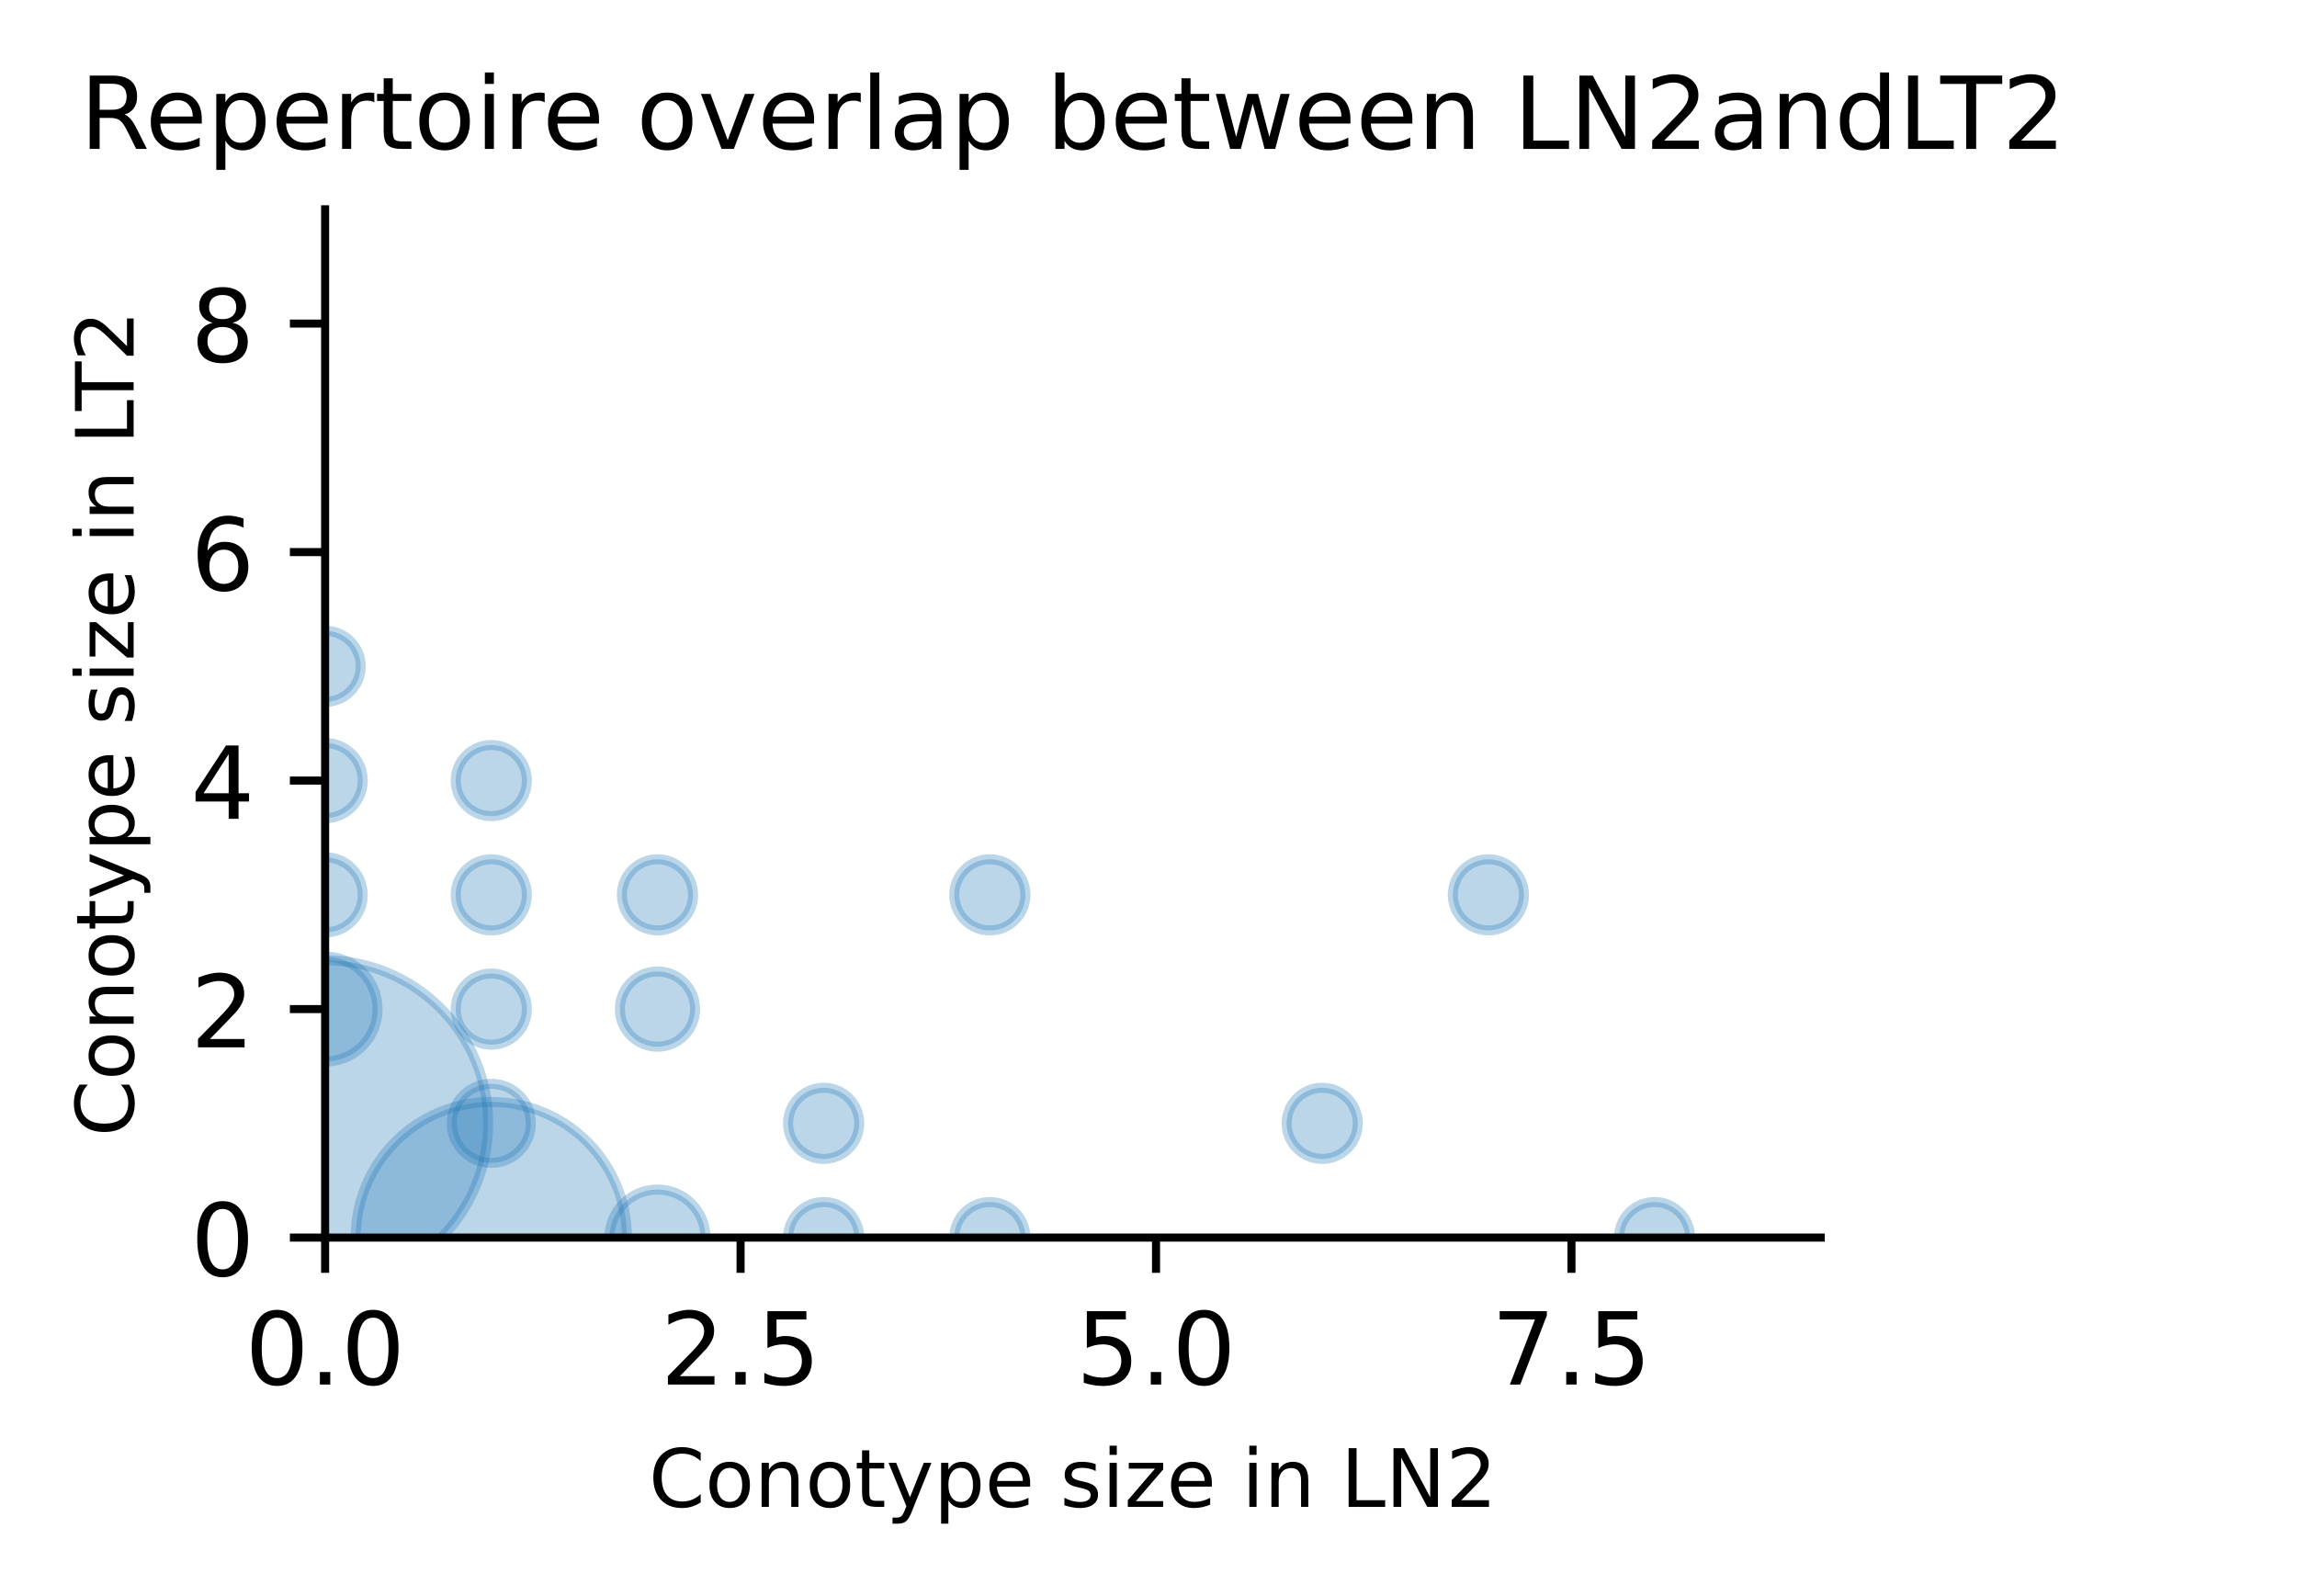 <?xml version="1.0" encoding="utf-8" standalone="no"?>
<!DOCTYPE svg PUBLIC "-//W3C//DTD SVG 1.1//EN"
  "http://www.w3.org/Graphics/SVG/1.1/DTD/svg11.dtd">
<!-- Created with matplotlib (https://matplotlib.org/) -->
<svg height="158.587pt" version="1.1" viewBox="0 0 228.235 158.587" width="228.235pt" xmlns="http://www.w3.org/2000/svg" xmlns:xlink="http://www.w3.org/1999/xlink">
 <defs>
  <style type="text/css">
*{stroke-linecap:butt;stroke-linejoin:round;}
  </style>
 </defs>
 <g id="figure_1">
  <g id="patch_1">
   <path d="M 0 158.587 
L 228.235 158.587 
L 228.235 0 
L 0 0 
z
" style="fill:#ffffff;"/>
  </g>
  <g id="axes_1">
   <g id="patch_2">
    <path d="M 32.305 122.966 
L 180.913 122.966 
L 180.913 20.798 
L 32.305 20.798 
z
" style="fill:#ffffff;"/>
   </g>
   <g id="PathCollection_1">
    <path clip-path="url(#pbcd23c8010)" d="M 32.305 127.816 
C 36.602 127.816 40.723 126.109 43.761 123.071 
C 46.8 120.033 48.507 115.911 48.507 111.614 
C 48.507 107.318 46.8 103.196 43.761 100.158 
C 40.723 97.12 36.602 95.413 32.305 95.413 
C 28.008 95.413 23.887 97.12 20.849 100.158 
C 17.81 103.196 16.103 107.318 16.103 111.614 
C 16.103 115.911 17.81 120.033 20.849 123.071 
C 23.887 126.109 28.008 127.816 32.305 127.816 
z
" style="fill:#1f77b4;fill-opacity:0.3;stroke:#1f77b4;stroke-opacity:0.3;"/>
    <path clip-path="url(#pbcd23c8010)" d="M 32.305 105.478 
C 33.688 105.478 35.015 104.929 35.993 103.951 
C 36.971 102.973 37.521 101.646 37.521 100.262 
C 37.521 98.879 36.971 97.552 35.993 96.574 
C 35.015 95.596 33.688 95.047 32.305 95.047 
C 30.922 95.047 29.595 95.596 28.617 96.574 
C 27.639 97.552 27.089 98.879 27.089 100.262 
C 27.089 101.646 27.639 102.973 28.617 103.951 
C 29.595 104.929 30.922 105.478 32.305 105.478 
z
" style="fill:#1f77b4;fill-opacity:0.3;stroke:#1f77b4;stroke-opacity:0.3;"/>
    <path clip-path="url(#pbcd23c8010)" d="M 32.305 92.648 
C 33.296 92.648 34.247 92.254 34.948 91.553 
C 35.649 90.852 36.043 89.902 36.043 88.91 
C 36.043 87.919 35.649 86.968 34.948 86.267 
C 34.247 85.567 33.296 85.173 32.305 85.173 
C 31.314 85.173 30.363 85.567 29.662 86.267 
C 28.961 86.968 28.567 87.919 28.567 88.91 
C 28.567 89.902 28.961 90.852 29.662 91.553 
C 30.363 92.254 31.314 92.648 32.305 92.648 
z
" style="fill:#1f77b4;fill-opacity:0.3;stroke:#1f77b4;stroke-opacity:0.3;"/>
    <path clip-path="url(#pbcd23c8010)" d="M 32.305 81.296 
C 33.296 81.296 34.247 80.902 34.948 80.201 
C 35.649 79.5 36.043 78.55 36.043 77.558 
C 36.043 76.567 35.649 75.616 34.948 74.915 
C 34.247 74.215 33.296 73.821 32.305 73.821 
C 31.314 73.821 30.363 74.215 29.662 74.915 
C 28.961 75.616 28.567 76.567 28.567 77.558 
C 28.567 78.55 28.961 79.5 29.662 80.201 
C 30.363 80.902 31.314 81.296 32.305 81.296 
z
" style="fill:#1f77b4;fill-opacity:0.3;stroke:#1f77b4;stroke-opacity:0.3;"/>
    <path clip-path="url(#pbcd23c8010)" d="M 32.305 69.742 
C 33.243 69.742 34.142 69.369 34.805 68.706 
C 35.468 68.043 35.841 67.144 35.841 66.206 
C 35.841 65.269 35.468 64.369 34.805 63.706 
C 34.142 63.043 33.243 62.671 32.305 62.671 
C 31.367 62.671 30.468 63.043 29.805 63.706 
C 29.142 64.369 28.769 65.269 28.769 66.206 
C 28.769 67.144 29.142 68.043 29.805 68.706 
C 30.468 69.369 31.367 69.742 32.305 69.742 
z
" style="fill:#1f77b4;fill-opacity:0.3;stroke:#1f77b4;stroke-opacity:0.3;"/>
    <path clip-path="url(#pbcd23c8010)" d="M 48.817 136.443 
C 52.391 136.443 55.819 135.023 58.346 132.496 
C 60.874 129.969 62.294 126.54 62.294 122.966 
C 62.294 119.392 60.874 115.964 58.346 113.437 
C 55.819 110.91 52.391 109.49 48.817 109.49 
C 45.243 109.49 41.815 110.91 39.288 113.437 
C 36.76 115.964 35.34 119.392 35.34 122.966 
C 35.34 126.54 36.76 129.969 39.288 132.496 
C 41.815 135.023 45.243 136.443 48.817 136.443 
z
" style="fill:#1f77b4;fill-opacity:0.3;stroke:#1f77b4;stroke-opacity:0.3;"/>
    <path clip-path="url(#pbcd23c8010)" d="M 48.817 115.544 
C 49.859 115.544 50.859 115.13 51.596 114.393 
C 52.332 113.656 52.747 112.657 52.747 111.614 
C 52.747 110.572 52.332 109.573 51.596 108.836 
C 50.859 108.099 49.859 107.685 48.817 107.685 
C 47.775 107.685 46.775 108.099 46.038 108.836 
C 45.302 109.573 44.887 110.572 44.887 111.614 
C 44.887 112.657 45.302 113.656 46.038 114.393 
C 46.775 115.13 47.775 115.544 48.817 115.544 
z
" style="fill:#1f77b4;fill-opacity:0.3;stroke:#1f77b4;stroke-opacity:0.3;"/>
    <path clip-path="url(#pbcd23c8010)" d="M 48.817 103.798 
C 49.755 103.798 50.654 103.425 51.317 102.762 
C 51.98 102.099 52.353 101.2 52.353 100.262 
C 52.353 99.325 51.98 98.425 51.317 97.762 
C 50.654 97.099 49.755 96.727 48.817 96.727 
C 47.879 96.727 46.98 97.099 46.317 97.762 
C 45.654 98.425 45.281 99.325 45.281 100.262 
C 45.281 101.2 45.654 102.099 46.317 102.762 
C 46.98 103.425 47.879 103.798 48.817 103.798 
z
" style="fill:#1f77b4;fill-opacity:0.3;stroke:#1f77b4;stroke-opacity:0.3;"/>
    <path clip-path="url(#pbcd23c8010)" d="M 48.817 92.446 
C 49.755 92.446 50.654 92.073 51.317 91.41 
C 51.98 90.747 52.353 89.848 52.353 88.91 
C 52.353 87.973 51.98 87.073 51.317 86.41 
C 50.654 85.747 49.755 85.375 48.817 85.375 
C 47.879 85.375 46.98 85.747 46.317 86.41 
C 45.654 87.073 45.281 87.973 45.281 88.91 
C 45.281 89.848 45.654 90.747 46.317 91.41 
C 46.98 92.073 47.879 92.446 48.817 92.446 
z
" style="fill:#1f77b4;fill-opacity:0.3;stroke:#1f77b4;stroke-opacity:0.3;"/>
    <path clip-path="url(#pbcd23c8010)" d="M 48.817 81.094 
C 49.755 81.094 50.654 80.721 51.317 80.058 
C 51.98 79.395 52.353 78.496 52.353 77.558 
C 52.353 76.621 51.98 75.721 51.317 75.058 
C 50.654 74.395 49.755 74.023 48.817 74.023 
C 47.879 74.023 46.98 74.395 46.317 75.058 
C 45.654 75.721 45.281 76.621 45.281 77.558 
C 45.281 78.496 45.654 79.395 46.317 80.058 
C 46.98 80.721 47.879 81.094 48.817 81.094 
z
" style="fill:#1f77b4;fill-opacity:0.3;stroke:#1f77b4;stroke-opacity:0.3;"/>
    <path clip-path="url(#pbcd23c8010)" d="M 65.329 127.741 
C 66.595 127.741 67.81 127.238 68.705 126.342 
C 69.6 125.447 70.103 124.233 70.103 122.966 
C 70.103 121.7 69.6 120.486 68.705 119.59 
C 67.81 118.695 66.595 118.192 65.329 118.192 
C 64.063 118.192 62.848 118.695 61.953 119.59 
C 61.058 120.486 60.555 121.7 60.555 122.966 
C 60.555 124.233 61.058 125.447 61.953 126.342 
C 62.848 127.238 64.063 127.741 65.329 127.741 
z
" style="fill:#1f77b4;fill-opacity:0.3;stroke:#1f77b4;stroke-opacity:0.3;"/>
    <path clip-path="url(#pbcd23c8010)" d="M 65.329 104 
C 66.32 104 67.271 103.606 67.972 102.905 
C 68.673 102.204 69.067 101.254 69.067 100.262 
C 69.067 99.271 68.673 98.32 67.972 97.619 
C 67.271 96.919 66.32 96.525 65.329 96.525 
C 64.338 96.525 63.387 96.919 62.686 97.619 
C 61.985 98.32 61.591 99.271 61.591 100.262 
C 61.591 101.254 61.985 102.204 62.686 102.905 
C 63.387 103.606 64.338 104 65.329 104 
z
" style="fill:#1f77b4;fill-opacity:0.3;stroke:#1f77b4;stroke-opacity:0.3;"/>
    <path clip-path="url(#pbcd23c8010)" d="M 65.329 92.446 
C 66.267 92.446 67.166 92.073 67.829 91.41 
C 68.492 90.747 68.865 89.848 68.865 88.91 
C 68.865 87.973 68.492 87.073 67.829 86.41 
C 67.166 85.747 66.267 85.375 65.329 85.375 
C 64.391 85.375 63.492 85.747 62.829 86.41 
C 62.166 87.073 61.793 87.973 61.793 88.91 
C 61.793 89.848 62.166 90.747 62.829 91.41 
C 63.492 92.073 64.391 92.446 65.329 92.446 
z
" style="fill:#1f77b4;fill-opacity:0.3;stroke:#1f77b4;stroke-opacity:0.3;"/>
    <path clip-path="url(#pbcd23c8010)" d="M 81.841 126.502 
C 82.779 126.502 83.678 126.129 84.341 125.466 
C 85.004 124.803 85.377 123.904 85.377 122.966 
C 85.377 122.029 85.004 121.129 84.341 120.466 
C 83.678 119.803 82.779 119.431 81.841 119.431 
C 80.903 119.431 80.004 119.803 79.341 120.466 
C 78.678 121.129 78.305 122.029 78.305 122.966 
C 78.305 123.904 78.678 124.803 79.341 125.466 
C 80.004 126.129 80.903 126.502 81.841 126.502 
z
" style="fill:#1f77b4;fill-opacity:0.3;stroke:#1f77b4;stroke-opacity:0.3;"/>
    <path clip-path="url(#pbcd23c8010)" d="M 81.841 115.15 
C 82.779 115.15 83.678 114.777 84.341 114.114 
C 85.004 113.451 85.377 112.552 85.377 111.614 
C 85.377 110.677 85.004 109.777 84.341 109.114 
C 83.678 108.451 82.779 108.079 81.841 108.079 
C 80.903 108.079 80.004 108.451 79.341 109.114 
C 78.678 109.777 78.305 110.677 78.305 111.614 
C 78.305 112.552 78.678 113.451 79.341 114.114 
C 80.004 114.777 80.903 115.15 81.841 115.15 
z
" style="fill:#1f77b4;fill-opacity:0.3;stroke:#1f77b4;stroke-opacity:0.3;"/>
    <path clip-path="url(#pbcd23c8010)" d="M 98.353 126.502 
C 99.291 126.502 100.19 126.129 100.853 125.466 
C 101.516 124.803 101.889 123.904 101.889 122.966 
C 101.889 122.029 101.516 121.129 100.853 120.466 
C 100.19 119.803 99.291 119.431 98.353 119.431 
C 97.415 119.431 96.516 119.803 95.853 120.466 
C 95.19 121.129 94.817 122.029 94.817 122.966 
C 94.817 123.904 95.19 124.803 95.853 125.466 
C 96.516 126.129 97.415 126.502 98.353 126.502 
z
" style="fill:#1f77b4;fill-opacity:0.3;stroke:#1f77b4;stroke-opacity:0.3;"/>
    <path clip-path="url(#pbcd23c8010)" d="M 98.353 92.446 
C 99.291 92.446 100.19 92.073 100.853 91.41 
C 101.516 90.747 101.889 89.848 101.889 88.91 
C 101.889 87.973 101.516 87.073 100.853 86.41 
C 100.19 85.747 99.291 85.375 98.353 85.375 
C 97.415 85.375 96.516 85.747 95.853 86.41 
C 95.19 87.073 94.817 87.973 94.817 88.91 
C 94.817 89.848 95.19 90.747 95.853 91.41 
C 96.516 92.073 97.415 92.446 98.353 92.446 
z
" style="fill:#1f77b4;fill-opacity:0.3;stroke:#1f77b4;stroke-opacity:0.3;"/>
    <path clip-path="url(#pbcd23c8010)" d="M 131.377 115.15 
C 132.315 115.15 133.214 114.777 133.877 114.114 
C 134.54 113.451 134.913 112.552 134.913 111.614 
C 134.913 110.677 134.54 109.777 133.877 109.114 
C 133.214 108.451 132.315 108.079 131.377 108.079 
C 130.439 108.079 129.54 108.451 128.877 109.114 
C 128.214 109.777 127.841 110.677 127.841 111.614 
C 127.841 112.552 128.214 113.451 128.877 114.114 
C 129.54 114.777 130.439 115.15 131.377 115.15 
z
" style="fill:#1f77b4;fill-opacity:0.3;stroke:#1f77b4;stroke-opacity:0.3;"/>
    <path clip-path="url(#pbcd23c8010)" d="M 147.889 92.446 
C 148.827 92.446 149.726 92.073 150.389 91.41 
C 151.052 90.747 151.425 89.848 151.425 88.91 
C 151.425 87.973 151.052 87.073 150.389 86.41 
C 149.726 85.747 148.827 85.375 147.889 85.375 
C 146.951 85.375 146.052 85.747 145.389 86.41 
C 144.726 87.073 144.353 87.973 144.353 88.91 
C 144.353 89.848 144.726 90.747 145.389 91.41 
C 146.052 92.073 146.951 92.446 147.889 92.446 
z
" style="fill:#1f77b4;fill-opacity:0.3;stroke:#1f77b4;stroke-opacity:0.3;"/>
    <path clip-path="url(#pbcd23c8010)" d="M 164.401 126.502 
C 165.339 126.502 166.238 126.129 166.901 125.466 
C 167.564 124.803 167.937 123.904 167.937 122.966 
C 167.937 122.029 167.564 121.129 166.901 120.466 
C 166.238 119.803 165.339 119.431 164.401 119.431 
C 163.463 119.431 162.564 119.803 161.901 120.466 
C 161.238 121.129 160.865 122.029 160.865 122.966 
C 160.865 123.904 161.238 124.803 161.901 125.466 
C 162.564 126.129 163.463 126.502 164.401 126.502 
z
" style="fill:#1f77b4;fill-opacity:0.3;stroke:#1f77b4;stroke-opacity:0.3;"/>
   </g>
   <g id="matplotlib.axis_1">
    <g id="xtick_1">
     <g id="line2d_1">
      <defs>
       <path d="M 0 0 
L 0 3.5 
" id="m3ee2de8720" style="stroke:#000000;stroke-width:0.8;"/>
      </defs>
      <g>
       <use style="stroke:#000000;stroke-width:0.8;" x="32.305" xlink:href="#m3ee2de8720" y="122.966"/>
      </g>
     </g>
     <g id="text_1">
      <!-- 0.0 -->
      <defs>
       <path d="M 31.781 66.406 
Q 24.172 66.406 20.328 58.906 
Q 16.5 51.422 16.5 36.375 
Q 16.5 21.391 20.328 13.891 
Q 24.172 6.391 31.781 6.391 
Q 39.453 6.391 43.281 13.891 
Q 47.125 21.391 47.125 36.375 
Q 47.125 51.422 43.281 58.906 
Q 39.453 66.406 31.781 66.406 
z
M 31.781 74.219 
Q 44.047 74.219 50.516 64.516 
Q 56.984 54.828 56.984 36.375 
Q 56.984 17.969 50.516 8.266 
Q 44.047 -1.422 31.781 -1.422 
Q 19.531 -1.422 13.062 8.266 
Q 6.594 17.969 6.594 36.375 
Q 6.594 54.828 13.062 64.516 
Q 19.531 74.219 31.781 74.219 
z
" id="DejaVuSans-48"/>
       <path d="M 10.688 12.406 
L 21 12.406 
L 21 0 
L 10.688 0 
z
" id="DejaVuSans-46"/>
      </defs>
      <g transform="translate(24.353 137.565)scale(0.1 -0.1)">
       <use xlink:href="#DejaVuSans-48"/>
       <use x="63.623" xlink:href="#DejaVuSans-46"/>
       <use x="95.41" xlink:href="#DejaVuSans-48"/>
      </g>
     </g>
    </g>
    <g id="xtick_2">
     <g id="line2d_2">
      <g>
       <use style="stroke:#000000;stroke-width:0.8;" x="73.585" xlink:href="#m3ee2de8720" y="122.966"/>
      </g>
     </g>
     <g id="text_2">
      <!-- 2.5 -->
      <defs>
       <path d="M 19.188 8.297 
L 53.609 8.297 
L 53.609 0 
L 7.328 0 
L 7.328 8.297 
Q 12.938 14.109 22.625 23.891 
Q 32.328 33.688 34.812 36.531 
Q 39.547 41.844 41.422 45.531 
Q 43.312 49.219 43.312 52.781 
Q 43.312 58.594 39.234 62.25 
Q 35.156 65.922 28.609 65.922 
Q 23.969 65.922 18.812 64.312 
Q 13.672 62.703 7.812 59.422 
L 7.812 69.391 
Q 13.766 71.781 18.938 73 
Q 24.125 74.219 28.422 74.219 
Q 39.75 74.219 46.484 68.547 
Q 53.219 62.891 53.219 53.422 
Q 53.219 48.922 51.531 44.891 
Q 49.859 40.875 45.406 35.406 
Q 44.188 33.984 37.641 27.219 
Q 31.109 20.453 19.188 8.297 
z
" id="DejaVuSans-50"/>
       <path d="M 10.797 72.906 
L 49.516 72.906 
L 49.516 64.594 
L 19.828 64.594 
L 19.828 46.734 
Q 21.969 47.469 24.109 47.828 
Q 26.266 48.188 28.422 48.188 
Q 40.625 48.188 47.75 41.5 
Q 54.891 34.812 54.891 23.391 
Q 54.891 11.625 47.562 5.094 
Q 40.234 -1.422 26.906 -1.422 
Q 22.312 -1.422 17.547 -0.641 
Q 12.797 0.141 7.719 1.703 
L 7.719 11.625 
Q 12.109 9.234 16.797 8.062 
Q 21.484 6.891 26.703 6.891 
Q 35.156 6.891 40.078 11.328 
Q 45.016 15.766 45.016 23.391 
Q 45.016 31 40.078 35.438 
Q 35.156 39.891 26.703 39.891 
Q 22.75 39.891 18.812 39.016 
Q 14.891 38.141 10.797 36.281 
z
" id="DejaVuSans-53"/>
      </defs>
      <g transform="translate(65.633 137.565)scale(0.1 -0.1)">
       <use xlink:href="#DejaVuSans-50"/>
       <use x="63.623" xlink:href="#DejaVuSans-46"/>
       <use x="95.41" xlink:href="#DejaVuSans-53"/>
      </g>
     </g>
    </g>
    <g id="xtick_3">
     <g id="line2d_3">
      <g>
       <use style="stroke:#000000;stroke-width:0.8;" x="114.865" xlink:href="#m3ee2de8720" y="122.966"/>
      </g>
     </g>
     <g id="text_3">
      <!-- 5.0 -->
      <g transform="translate(106.913 137.565)scale(0.1 -0.1)">
       <use xlink:href="#DejaVuSans-53"/>
       <use x="63.623" xlink:href="#DejaVuSans-46"/>
       <use x="95.41" xlink:href="#DejaVuSans-48"/>
      </g>
     </g>
    </g>
    <g id="xtick_4">
     <g id="line2d_4">
      <g>
       <use style="stroke:#000000;stroke-width:0.8;" x="156.145" xlink:href="#m3ee2de8720" y="122.966"/>
      </g>
     </g>
     <g id="text_4">
      <!-- 7.5 -->
      <defs>
       <path d="M 8.203 72.906 
L 55.078 72.906 
L 55.078 68.703 
L 28.609 0 
L 18.312 0 
L 43.219 64.594 
L 8.203 64.594 
z
" id="DejaVuSans-55"/>
      </defs>
      <g transform="translate(148.193 137.565)scale(0.1 -0.1)">
       <use xlink:href="#DejaVuSans-55"/>
       <use x="63.623" xlink:href="#DejaVuSans-46"/>
       <use x="95.41" xlink:href="#DejaVuSans-53"/>
      </g>
     </g>
    </g>
    <g id="text_5">
     <!-- Conotype size in LN2 -->
     <defs>
      <path d="M 64.406 67.281 
L 64.406 56.891 
Q 59.422 61.531 53.781 63.812 
Q 48.141 66.109 41.797 66.109 
Q 29.297 66.109 22.656 58.469 
Q 16.016 50.828 16.016 36.375 
Q 16.016 21.969 22.656 14.328 
Q 29.297 6.688 41.797 6.688 
Q 48.141 6.688 53.781 8.984 
Q 59.422 11.281 64.406 15.922 
L 64.406 5.609 
Q 59.234 2.094 53.438 0.328 
Q 47.656 -1.422 41.219 -1.422 
Q 24.656 -1.422 15.125 8.703 
Q 5.609 18.844 5.609 36.375 
Q 5.609 53.953 15.125 64.078 
Q 24.656 74.219 41.219 74.219 
Q 47.75 74.219 53.531 72.484 
Q 59.328 70.75 64.406 67.281 
z
" id="DejaVuSans-67"/>
      <path d="M 30.609 48.391 
Q 23.391 48.391 19.188 42.75 
Q 14.984 37.109 14.984 27.297 
Q 14.984 17.484 19.156 11.844 
Q 23.344 6.203 30.609 6.203 
Q 37.797 6.203 41.984 11.859 
Q 46.188 17.531 46.188 27.297 
Q 46.188 37.016 41.984 42.703 
Q 37.797 48.391 30.609 48.391 
z
M 30.609 56 
Q 42.328 56 49.016 48.375 
Q 55.719 40.766 55.719 27.297 
Q 55.719 13.875 49.016 6.219 
Q 42.328 -1.422 30.609 -1.422 
Q 18.844 -1.422 12.172 6.219 
Q 5.516 13.875 5.516 27.297 
Q 5.516 40.766 12.172 48.375 
Q 18.844 56 30.609 56 
z
" id="DejaVuSans-111"/>
      <path d="M 54.891 33.016 
L 54.891 0 
L 45.906 0 
L 45.906 32.719 
Q 45.906 40.484 42.875 44.328 
Q 39.844 48.188 33.797 48.188 
Q 26.516 48.188 22.312 43.547 
Q 18.109 38.922 18.109 30.906 
L 18.109 0 
L 9.078 0 
L 9.078 54.688 
L 18.109 54.688 
L 18.109 46.188 
Q 21.344 51.125 25.703 53.562 
Q 30.078 56 35.797 56 
Q 45.219 56 50.047 50.172 
Q 54.891 44.344 54.891 33.016 
z
" id="DejaVuSans-110"/>
      <path d="M 18.312 70.219 
L 18.312 54.688 
L 36.812 54.688 
L 36.812 47.703 
L 18.312 47.703 
L 18.312 18.016 
Q 18.312 11.328 20.141 9.422 
Q 21.969 7.516 27.594 7.516 
L 36.812 7.516 
L 36.812 0 
L 27.594 0 
Q 17.188 0 13.234 3.875 
Q 9.281 7.766 9.281 18.016 
L 9.281 47.703 
L 2.688 47.703 
L 2.688 54.688 
L 9.281 54.688 
L 9.281 70.219 
z
" id="DejaVuSans-116"/>
      <path d="M 32.172 -5.078 
Q 28.375 -14.844 24.75 -17.812 
Q 21.141 -20.797 15.094 -20.797 
L 7.906 -20.797 
L 7.906 -13.281 
L 13.188 -13.281 
Q 16.891 -13.281 18.938 -11.516 
Q 21 -9.766 23.484 -3.219 
L 25.094 0.875 
L 2.984 54.688 
L 12.5 54.688 
L 29.594 11.922 
L 46.688 54.688 
L 56.203 54.688 
z
" id="DejaVuSans-121"/>
      <path d="M 18.109 8.203 
L 18.109 -20.797 
L 9.078 -20.797 
L 9.078 54.688 
L 18.109 54.688 
L 18.109 46.391 
Q 20.953 51.266 25.266 53.625 
Q 29.594 56 35.594 56 
Q 45.562 56 51.781 48.094 
Q 58.016 40.188 58.016 27.297 
Q 58.016 14.406 51.781 6.484 
Q 45.562 -1.422 35.594 -1.422 
Q 29.594 -1.422 25.266 0.953 
Q 20.953 3.328 18.109 8.203 
z
M 48.688 27.297 
Q 48.688 37.203 44.609 42.844 
Q 40.531 48.484 33.406 48.484 
Q 26.266 48.484 22.188 42.844 
Q 18.109 37.203 18.109 27.297 
Q 18.109 17.391 22.188 11.75 
Q 26.266 6.109 33.406 6.109 
Q 40.531 6.109 44.609 11.75 
Q 48.688 17.391 48.688 27.297 
z
" id="DejaVuSans-112"/>
      <path d="M 56.203 29.594 
L 56.203 25.203 
L 14.891 25.203 
Q 15.484 15.922 20.484 11.062 
Q 25.484 6.203 34.422 6.203 
Q 39.594 6.203 44.453 7.469 
Q 49.312 8.734 54.109 11.281 
L 54.109 2.781 
Q 49.266 0.734 44.188 -0.344 
Q 39.109 -1.422 33.891 -1.422 
Q 20.797 -1.422 13.156 6.188 
Q 5.516 13.812 5.516 26.812 
Q 5.516 40.234 12.766 48.109 
Q 20.016 56 32.328 56 
Q 43.359 56 49.781 48.891 
Q 56.203 41.797 56.203 29.594 
z
M 47.219 32.234 
Q 47.125 39.594 43.094 43.984 
Q 39.062 48.391 32.422 48.391 
Q 24.906 48.391 20.391 44.141 
Q 15.875 39.891 15.188 32.172 
z
" id="DejaVuSans-101"/>
      <path id="DejaVuSans-32"/>
      <path d="M 44.281 53.078 
L 44.281 44.578 
Q 40.484 46.531 36.375 47.5 
Q 32.281 48.484 27.875 48.484 
Q 21.188 48.484 17.844 46.438 
Q 14.5 44.391 14.5 40.281 
Q 14.5 37.156 16.891 35.375 
Q 19.281 33.594 26.516 31.984 
L 29.594 31.297 
Q 39.156 29.25 43.188 25.516 
Q 47.219 21.781 47.219 15.094 
Q 47.219 7.469 41.188 3.016 
Q 35.156 -1.422 24.609 -1.422 
Q 20.219 -1.422 15.453 -0.562 
Q 10.688 0.297 5.422 2 
L 5.422 11.281 
Q 10.406 8.688 15.234 7.391 
Q 20.062 6.109 24.812 6.109 
Q 31.156 6.109 34.562 8.281 
Q 37.984 10.453 37.984 14.406 
Q 37.984 18.062 35.516 20.016 
Q 33.062 21.969 24.703 23.781 
L 21.578 24.516 
Q 13.234 26.266 9.516 29.906 
Q 5.812 33.547 5.812 39.891 
Q 5.812 47.609 11.281 51.797 
Q 16.75 56 26.812 56 
Q 31.781 56 36.172 55.266 
Q 40.578 54.547 44.281 53.078 
z
" id="DejaVuSans-115"/>
      <path d="M 9.422 54.688 
L 18.406 54.688 
L 18.406 0 
L 9.422 0 
z
M 9.422 75.984 
L 18.406 75.984 
L 18.406 64.594 
L 9.422 64.594 
z
" id="DejaVuSans-105"/>
      <path d="M 5.516 54.688 
L 48.188 54.688 
L 48.188 46.484 
L 14.406 7.172 
L 48.188 7.172 
L 48.188 0 
L 4.297 0 
L 4.297 8.203 
L 38.094 47.516 
L 5.516 47.516 
z
" id="DejaVuSans-122"/>
      <path d="M 9.812 72.906 
L 19.672 72.906 
L 19.672 8.297 
L 55.172 8.297 
L 55.172 0 
L 9.812 0 
z
" id="DejaVuSans-76"/>
      <path d="M 9.812 72.906 
L 23.094 72.906 
L 55.422 11.922 
L 55.422 72.906 
L 64.984 72.906 
L 64.984 0 
L 51.703 0 
L 19.391 60.984 
L 19.391 0 
L 9.812 0 
z
" id="DejaVuSans-78"/>
     </defs>
     <g transform="translate(64.468 149.723)scale(0.08 -0.08)">
      <use xlink:href="#DejaVuSans-67"/>
      <use x="69.824" xlink:href="#DejaVuSans-111"/>
      <use x="131.006" xlink:href="#DejaVuSans-110"/>
      <use x="194.385" xlink:href="#DejaVuSans-111"/>
      <use x="255.566" xlink:href="#DejaVuSans-116"/>
      <use x="294.775" xlink:href="#DejaVuSans-121"/>
      <use x="353.955" xlink:href="#DejaVuSans-112"/>
      <use x="417.432" xlink:href="#DejaVuSans-101"/>
      <use x="478.955" xlink:href="#DejaVuSans-32"/>
      <use x="510.742" xlink:href="#DejaVuSans-115"/>
      <use x="562.842" xlink:href="#DejaVuSans-105"/>
      <use x="590.625" xlink:href="#DejaVuSans-122"/>
      <use x="643.115" xlink:href="#DejaVuSans-101"/>
      <use x="704.639" xlink:href="#DejaVuSans-32"/>
      <use x="736.426" xlink:href="#DejaVuSans-105"/>
      <use x="764.209" xlink:href="#DejaVuSans-110"/>
      <use x="827.588" xlink:href="#DejaVuSans-32"/>
      <use x="859.375" xlink:href="#DejaVuSans-76"/>
      <use x="915.088" xlink:href="#DejaVuSans-78"/>
      <use x="989.893" xlink:href="#DejaVuSans-50"/>
     </g>
    </g>
   </g>
   <g id="matplotlib.axis_2">
    <g id="ytick_1">
     <g id="line2d_5">
      <defs>
       <path d="M 0 0 
L -3.5 0 
" id="m438e48ff28" style="stroke:#000000;stroke-width:0.8;"/>
      </defs>
      <g>
       <use style="stroke:#000000;stroke-width:0.8;" x="32.305" xlink:href="#m438e48ff28" y="122.966"/>
      </g>
     </g>
     <g id="text_6">
      <!-- 0 -->
      <g transform="translate(18.942 126.766)scale(0.1 -0.1)">
       <use xlink:href="#DejaVuSans-48"/>
      </g>
     </g>
    </g>
    <g id="ytick_2">
     <g id="line2d_6">
      <g>
       <use style="stroke:#000000;stroke-width:0.8;" x="32.305" xlink:href="#m438e48ff28" y="100.262"/>
      </g>
     </g>
     <g id="text_7">
      <!-- 2 -->
      <g transform="translate(18.942 104.062)scale(0.1 -0.1)">
       <use xlink:href="#DejaVuSans-50"/>
      </g>
     </g>
    </g>
    <g id="ytick_3">
     <g id="line2d_7">
      <g>
       <use style="stroke:#000000;stroke-width:0.8;" x="32.305" xlink:href="#m438e48ff28" y="77.558"/>
      </g>
     </g>
     <g id="text_8">
      <!-- 4 -->
      <defs>
       <path d="M 37.797 64.312 
L 12.891 25.391 
L 37.797 25.391 
z
M 35.203 72.906 
L 47.609 72.906 
L 47.609 25.391 
L 58.016 25.391 
L 58.016 17.188 
L 47.609 17.188 
L 47.609 0 
L 37.797 0 
L 37.797 17.188 
L 4.891 17.188 
L 4.891 26.703 
z
" id="DejaVuSans-52"/>
      </defs>
      <g transform="translate(18.942 81.358)scale(0.1 -0.1)">
       <use xlink:href="#DejaVuSans-52"/>
      </g>
     </g>
    </g>
    <g id="ytick_4">
     <g id="line2d_8">
      <g>
       <use style="stroke:#000000;stroke-width:0.8;" x="32.305" xlink:href="#m438e48ff28" y="54.854"/>
      </g>
     </g>
     <g id="text_9">
      <!-- 6 -->
      <defs>
       <path d="M 33.016 40.375 
Q 26.375 40.375 22.484 35.828 
Q 18.609 31.297 18.609 23.391 
Q 18.609 15.531 22.484 10.953 
Q 26.375 6.391 33.016 6.391 
Q 39.656 6.391 43.531 10.953 
Q 47.406 15.531 47.406 23.391 
Q 47.406 31.297 43.531 35.828 
Q 39.656 40.375 33.016 40.375 
z
M 52.594 71.297 
L 52.594 62.312 
Q 48.875 64.062 45.094 64.984 
Q 41.312 65.922 37.594 65.922 
Q 27.828 65.922 22.672 59.328 
Q 17.531 52.734 16.797 39.406 
Q 19.672 43.656 24.016 45.922 
Q 28.375 48.188 33.594 48.188 
Q 44.578 48.188 50.953 41.516 
Q 57.328 34.859 57.328 23.391 
Q 57.328 12.156 50.688 5.359 
Q 44.047 -1.422 33.016 -1.422 
Q 20.359 -1.422 13.672 8.266 
Q 6.984 17.969 6.984 36.375 
Q 6.984 53.656 15.188 63.938 
Q 23.391 74.219 37.203 74.219 
Q 40.922 74.219 44.703 73.484 
Q 48.484 72.75 52.594 71.297 
z
" id="DejaVuSans-54"/>
      </defs>
      <g transform="translate(18.942 58.654)scale(0.1 -0.1)">
       <use xlink:href="#DejaVuSans-54"/>
      </g>
     </g>
    </g>
    <g id="ytick_5">
     <g id="line2d_9">
      <g>
       <use style="stroke:#000000;stroke-width:0.8;" x="32.305" xlink:href="#m438e48ff28" y="32.15"/>
      </g>
     </g>
     <g id="text_10">
      <!-- 8 -->
      <defs>
       <path d="M 31.781 34.625 
Q 24.75 34.625 20.719 30.859 
Q 16.703 27.094 16.703 20.516 
Q 16.703 13.922 20.719 10.156 
Q 24.75 6.391 31.781 6.391 
Q 38.812 6.391 42.859 10.172 
Q 46.922 13.969 46.922 20.516 
Q 46.922 27.094 42.891 30.859 
Q 38.875 34.625 31.781 34.625 
z
M 21.922 38.812 
Q 15.578 40.375 12.031 44.719 
Q 8.5 49.078 8.5 55.328 
Q 8.5 64.062 14.719 69.141 
Q 20.953 74.219 31.781 74.219 
Q 42.672 74.219 48.875 69.141 
Q 55.078 64.062 55.078 55.328 
Q 55.078 49.078 51.531 44.719 
Q 48 40.375 41.703 38.812 
Q 48.828 37.156 52.797 32.312 
Q 56.781 27.484 56.781 20.516 
Q 56.781 9.906 50.312 4.234 
Q 43.844 -1.422 31.781 -1.422 
Q 19.734 -1.422 13.25 4.234 
Q 6.781 9.906 6.781 20.516 
Q 6.781 27.484 10.781 32.312 
Q 14.797 37.156 21.922 38.812 
z
M 18.312 54.391 
Q 18.312 48.734 21.844 45.562 
Q 25.391 42.391 31.781 42.391 
Q 38.141 42.391 41.719 45.562 
Q 45.312 48.734 45.312 54.391 
Q 45.312 60.062 41.719 63.234 
Q 38.141 66.406 31.781 66.406 
Q 25.391 66.406 21.844 63.234 
Q 18.312 60.062 18.312 54.391 
z
" id="DejaVuSans-56"/>
      </defs>
      <g transform="translate(18.942 35.95)scale(0.1 -0.1)">
       <use xlink:href="#DejaVuSans-56"/>
      </g>
     </g>
    </g>
    <g id="text_11">
     <!-- Conotype size in LT2 -->
     <defs>
      <path d="M -0.297 72.906 
L 61.375 72.906 
L 61.375 64.594 
L 35.5 64.594 
L 35.5 0 
L 25.594 0 
L 25.594 64.594 
L -0.297 64.594 
z
" id="DejaVuSans-84"/>
     </defs>
     <g transform="translate(13.279 112.924)rotate(-90)scale(0.08 -0.08)">
      <use xlink:href="#DejaVuSans-67"/>
      <use x="69.824" xlink:href="#DejaVuSans-111"/>
      <use x="131.006" xlink:href="#DejaVuSans-110"/>
      <use x="194.385" xlink:href="#DejaVuSans-111"/>
      <use x="255.566" xlink:href="#DejaVuSans-116"/>
      <use x="294.775" xlink:href="#DejaVuSans-121"/>
      <use x="353.955" xlink:href="#DejaVuSans-112"/>
      <use x="417.432" xlink:href="#DejaVuSans-101"/>
      <use x="478.955" xlink:href="#DejaVuSans-32"/>
      <use x="510.742" xlink:href="#DejaVuSans-115"/>
      <use x="562.842" xlink:href="#DejaVuSans-105"/>
      <use x="590.625" xlink:href="#DejaVuSans-122"/>
      <use x="643.115" xlink:href="#DejaVuSans-101"/>
      <use x="704.639" xlink:href="#DejaVuSans-32"/>
      <use x="736.426" xlink:href="#DejaVuSans-105"/>
      <use x="764.209" xlink:href="#DejaVuSans-110"/>
      <use x="827.588" xlink:href="#DejaVuSans-32"/>
      <use x="859.375" xlink:href="#DejaVuSans-76"/>
      <use x="901.338" xlink:href="#DejaVuSans-84"/>
      <use x="962.422" xlink:href="#DejaVuSans-50"/>
     </g>
    </g>
   </g>
   <g id="patch_3">
    <path d="M 32.305 122.966 
L 32.305 20.798 
" style="fill:none;stroke:#000000;stroke-linecap:square;stroke-linejoin:miter;stroke-width:0.8;"/>
   </g>
   <g id="patch_4">
    <path d="M 32.305 122.966 
L 180.913 122.966 
" style="fill:none;stroke:#000000;stroke-linecap:square;stroke-linejoin:miter;stroke-width:0.8;"/>
   </g>
   <g id="text_12">
    <!-- Repertoire overlap between LN2andLT2 -->
    <defs>
     <path d="M 44.391 34.188 
Q 47.562 33.109 50.562 29.594 
Q 53.562 26.078 56.594 19.922 
L 66.609 0 
L 56 0 
L 46.688 18.703 
Q 43.062 26.031 39.672 28.422 
Q 36.281 30.812 30.422 30.812 
L 19.672 30.812 
L 19.672 0 
L 9.812 0 
L 9.812 72.906 
L 32.078 72.906 
Q 44.578 72.906 50.734 67.672 
Q 56.891 62.453 56.891 51.906 
Q 56.891 45.016 53.688 40.469 
Q 50.484 35.938 44.391 34.188 
z
M 19.672 64.797 
L 19.672 38.922 
L 32.078 38.922 
Q 39.203 38.922 42.844 42.219 
Q 46.484 45.516 46.484 51.906 
Q 46.484 58.297 42.844 61.547 
Q 39.203 64.797 32.078 64.797 
z
" id="DejaVuSans-82"/>
     <path d="M 41.109 46.297 
Q 39.594 47.172 37.812 47.578 
Q 36.031 48 33.891 48 
Q 26.266 48 22.188 43.047 
Q 18.109 38.094 18.109 28.812 
L 18.109 0 
L 9.078 0 
L 9.078 54.688 
L 18.109 54.688 
L 18.109 46.188 
Q 20.953 51.172 25.484 53.578 
Q 30.031 56 36.531 56 
Q 37.453 56 38.578 55.875 
Q 39.703 55.766 41.062 55.516 
z
" id="DejaVuSans-114"/>
     <path d="M 2.984 54.688 
L 12.5 54.688 
L 29.594 8.797 
L 46.688 54.688 
L 56.203 54.688 
L 35.688 0 
L 23.484 0 
z
" id="DejaVuSans-118"/>
     <path d="M 9.422 75.984 
L 18.406 75.984 
L 18.406 0 
L 9.422 0 
z
" id="DejaVuSans-108"/>
     <path d="M 34.281 27.484 
Q 23.391 27.484 19.188 25 
Q 14.984 22.516 14.984 16.5 
Q 14.984 11.719 18.141 8.906 
Q 21.297 6.109 26.703 6.109 
Q 34.188 6.109 38.703 11.406 
Q 43.219 16.703 43.219 25.484 
L 43.219 27.484 
z
M 52.203 31.203 
L 52.203 0 
L 43.219 0 
L 43.219 8.297 
Q 40.141 3.328 35.547 0.953 
Q 30.953 -1.422 24.312 -1.422 
Q 15.922 -1.422 10.953 3.297 
Q 6 8.016 6 15.922 
Q 6 25.141 12.172 29.828 
Q 18.359 34.516 30.609 34.516 
L 43.219 34.516 
L 43.219 35.406 
Q 43.219 41.609 39.141 45 
Q 35.062 48.391 27.688 48.391 
Q 23 48.391 18.547 47.266 
Q 14.109 46.141 10.016 43.891 
L 10.016 52.203 
Q 14.938 54.109 19.578 55.047 
Q 24.219 56 28.609 56 
Q 40.484 56 46.344 49.844 
Q 52.203 43.703 52.203 31.203 
z
" id="DejaVuSans-97"/>
     <path d="M 48.688 27.297 
Q 48.688 37.203 44.609 42.844 
Q 40.531 48.484 33.406 48.484 
Q 26.266 48.484 22.188 42.844 
Q 18.109 37.203 18.109 27.297 
Q 18.109 17.391 22.188 11.75 
Q 26.266 6.109 33.406 6.109 
Q 40.531 6.109 44.609 11.75 
Q 48.688 17.391 48.688 27.297 
z
M 18.109 46.391 
Q 20.953 51.266 25.266 53.625 
Q 29.594 56 35.594 56 
Q 45.562 56 51.781 48.094 
Q 58.016 40.188 58.016 27.297 
Q 58.016 14.406 51.781 6.484 
Q 45.562 -1.422 35.594 -1.422 
Q 29.594 -1.422 25.266 0.953 
Q 20.953 3.328 18.109 8.203 
L 18.109 0 
L 9.078 0 
L 9.078 75.984 
L 18.109 75.984 
z
" id="DejaVuSans-98"/>
     <path d="M 4.203 54.688 
L 13.188 54.688 
L 24.422 12.016 
L 35.594 54.688 
L 46.188 54.688 
L 57.422 12.016 
L 68.609 54.688 
L 77.594 54.688 
L 63.281 0 
L 52.688 0 
L 40.922 44.828 
L 29.109 0 
L 18.5 0 
z
" id="DejaVuSans-119"/>
     <path d="M 45.406 46.391 
L 45.406 75.984 
L 54.391 75.984 
L 54.391 0 
L 45.406 0 
L 45.406 8.203 
Q 42.578 3.328 38.25 0.953 
Q 33.938 -1.422 27.875 -1.422 
Q 17.969 -1.422 11.734 6.484 
Q 5.516 14.406 5.516 27.297 
Q 5.516 40.188 11.734 48.094 
Q 17.969 56 27.875 56 
Q 33.938 56 38.25 53.625 
Q 42.578 51.266 45.406 46.391 
z
M 14.797 27.297 
Q 14.797 17.391 18.875 11.75 
Q 22.953 6.109 30.078 6.109 
Q 37.203 6.109 41.297 11.75 
Q 45.406 17.391 45.406 27.297 
Q 45.406 37.203 41.297 42.844 
Q 37.203 48.484 30.078 48.484 
Q 22.953 48.484 18.875 42.844 
Q 14.797 37.203 14.797 27.297 
z
" id="DejaVuSans-100"/>
    </defs>
    <g transform="translate(7.933 14.798)scale(0.1 -0.1)">
     <use xlink:href="#DejaVuSans-82"/>
     <use x="64.982" xlink:href="#DejaVuSans-101"/>
     <use x="126.506" xlink:href="#DejaVuSans-112"/>
     <use x="189.982" xlink:href="#DejaVuSans-101"/>
     <use x="251.506" xlink:href="#DejaVuSans-114"/>
     <use x="292.619" xlink:href="#DejaVuSans-116"/>
     <use x="331.828" xlink:href="#DejaVuSans-111"/>
     <use x="393.01" xlink:href="#DejaVuSans-105"/>
     <use x="420.793" xlink:href="#DejaVuSans-114"/>
     <use x="459.656" xlink:href="#DejaVuSans-101"/>
     <use x="521.18" xlink:href="#DejaVuSans-32"/>
     <use x="552.967" xlink:href="#DejaVuSans-111"/>
     <use x="614.148" xlink:href="#DejaVuSans-118"/>
     <use x="673.328" xlink:href="#DejaVuSans-101"/>
     <use x="734.852" xlink:href="#DejaVuSans-114"/>
     <use x="775.965" xlink:href="#DejaVuSans-108"/>
     <use x="803.748" xlink:href="#DejaVuSans-97"/>
     <use x="865.027" xlink:href="#DejaVuSans-112"/>
     <use x="928.504" xlink:href="#DejaVuSans-32"/>
     <use x="960.291" xlink:href="#DejaVuSans-98"/>
     <use x="1023.768" xlink:href="#DejaVuSans-101"/>
     <use x="1085.291" xlink:href="#DejaVuSans-116"/>
     <use x="1124.5" xlink:href="#DejaVuSans-119"/>
     <use x="1206.287" xlink:href="#DejaVuSans-101"/>
     <use x="1267.811" xlink:href="#DejaVuSans-101"/>
     <use x="1329.334" xlink:href="#DejaVuSans-110"/>
     <use x="1392.713" xlink:href="#DejaVuSans-32"/>
     <use x="1424.5" xlink:href="#DejaVuSans-76"/>
     <use x="1480.213" xlink:href="#DejaVuSans-78"/>
     <use x="1555.018" xlink:href="#DejaVuSans-50"/>
     <use x="1618.641" xlink:href="#DejaVuSans-97"/>
     <use x="1679.92" xlink:href="#DejaVuSans-110"/>
     <use x="1743.299" xlink:href="#DejaVuSans-100"/>
     <use x="1806.775" xlink:href="#DejaVuSans-76"/>
     <use x="1848.738" xlink:href="#DejaVuSans-84"/>
     <use x="1909.822" xlink:href="#DejaVuSans-50"/>
    </g>
   </g>
   <g id="legend_1"/>
  </g>
 </g>
 <defs>
  <clipPath id="pbcd23c8010">
   <rect height="102.168" width="148.608" x="32.305" y="20.798"/>
  </clipPath>
 </defs>
</svg>
